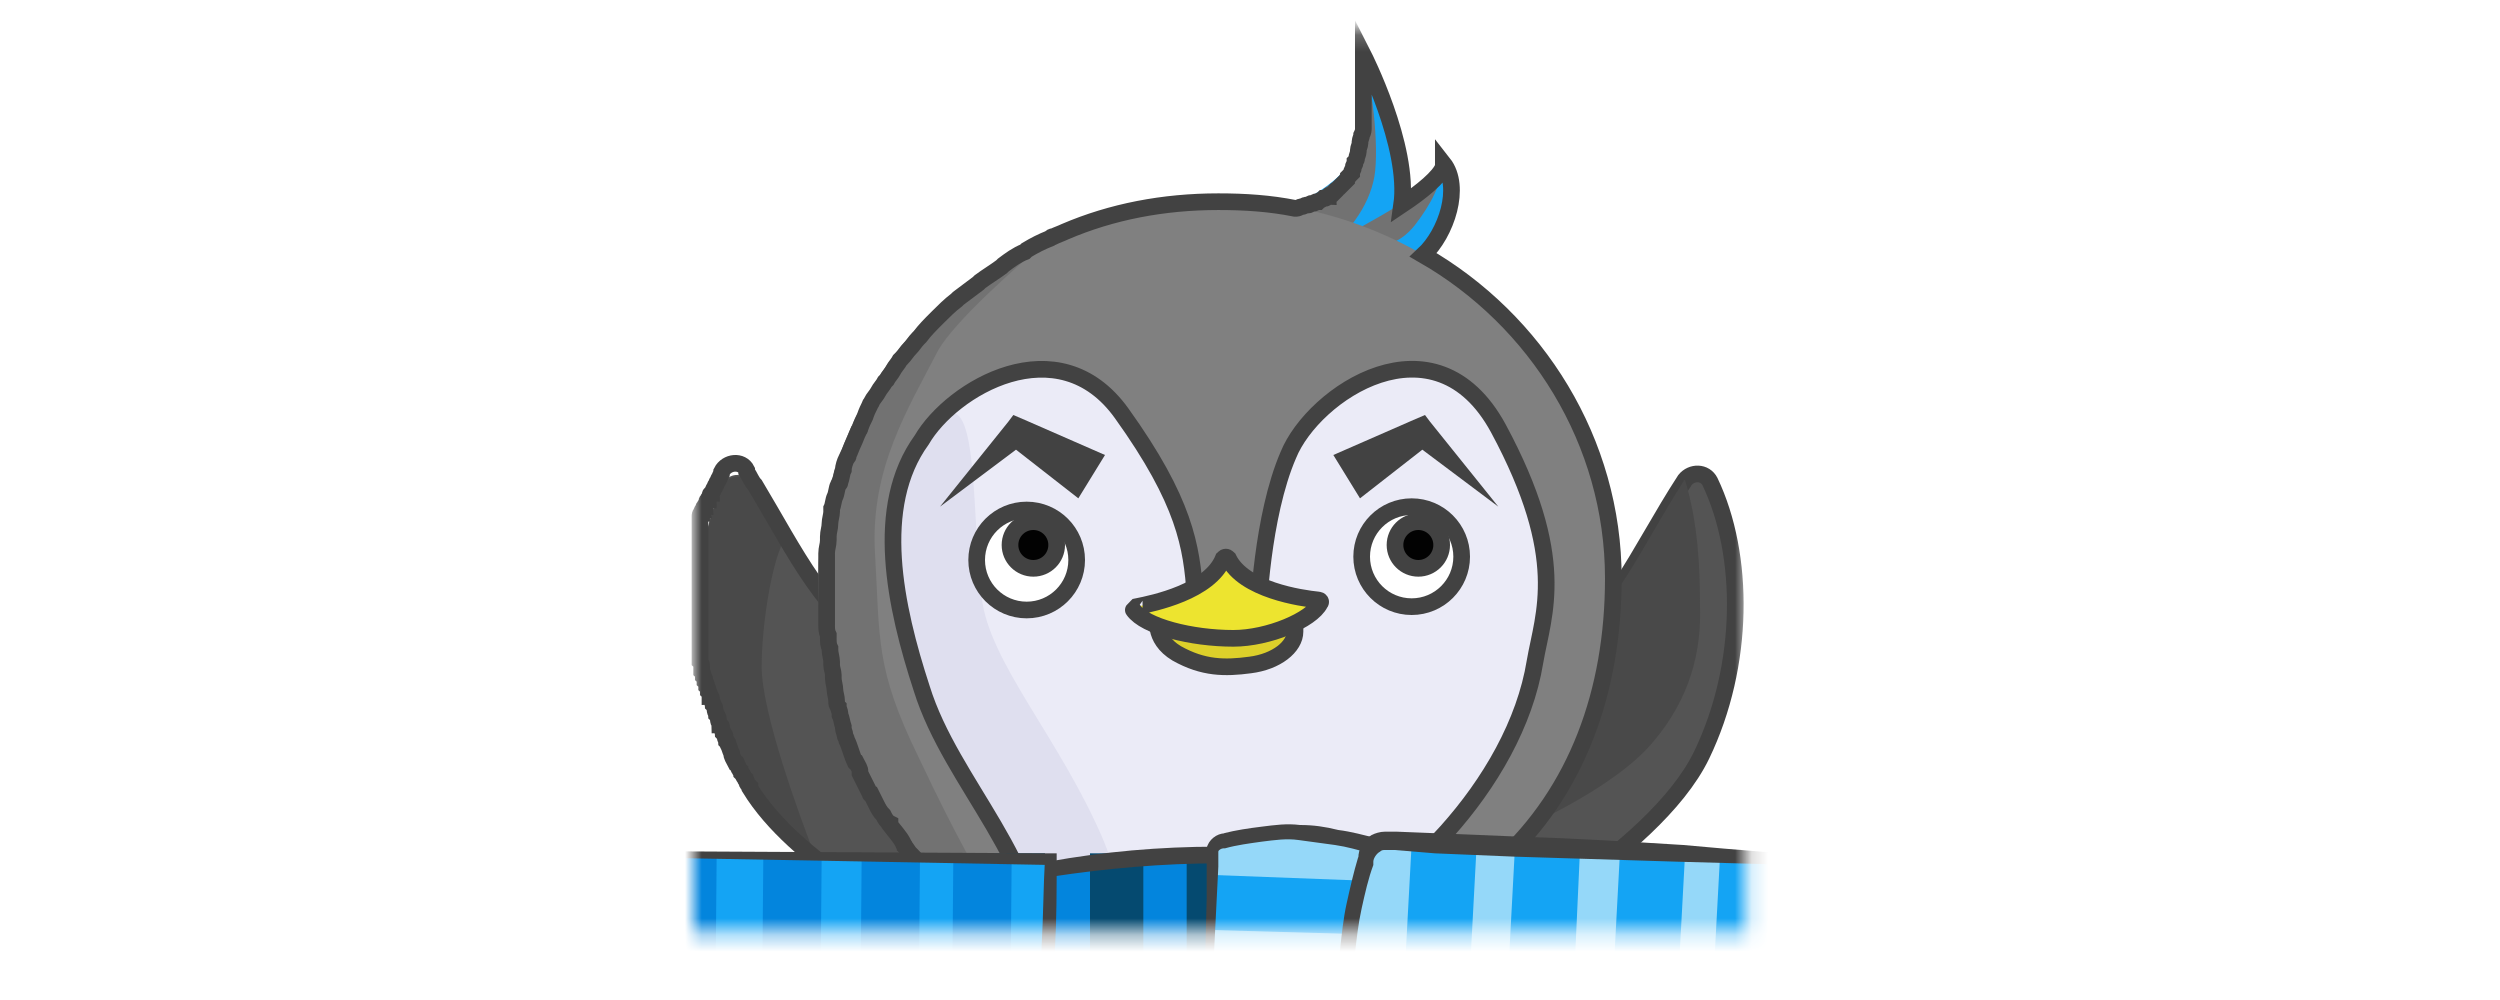<?xml version="1.0" encoding="utf-8"?>
<!-- Generator: Adobe Illustrator 21.1.0, SVG Export Plug-In . SVG Version: 6.00 Build 0)  -->
<svg version="1.1" id="Слой_1" xmlns="http://www.w3.org/2000/svg" xmlns:xlink="http://www.w3.org/1999/xlink" x="0px" y="0px"
	 viewBox="0 0 150 60" style="enable-background:new 0 0 150 60;" xml:space="preserve">
<style type="text/css">
	.st0{filter:url(#Adobe_OpacityMaskFilter);}
	.st1{fill:#FFFFFF;}
	.st2{mask:url(#SVGID_1_);}
	.st3{filter:url(#Adobe_OpacityMaskFilter_1_);}
	.st4{fill:#666666;}
	.st5{fill:#545454;}
	.st6{fill:#494949;}
	.st7{fill:#14A4F4;}
	.st8{fill:none;stroke:#424242;stroke-miterlimit:10;}
	.st9{fill:#EDE42F;}
	.st10{fill:#DDD02A;}
	.st11{fill:#727272;}
	.st12{fill:#5E5E5E;}
	.st13{fill:#808080;}
	.st14{fill:#EBEBF7;}
	.st15{fill:#DFDFEF;}
	.st16{fill:#020202;}
	.st17{fill:#0385DD;}
	.st18{fill:#054A70;}
	.st19{fill:#424242;}
	.st20{fill:#95D8F9;}
</style>
<defs>
	<filter id="Adobe_OpacityMaskFilter" filterUnits="userSpaceOnUse" x="21.2" y="0.6" width="103.4" height="129.9">
		<feColorMatrix  type="matrix" values="1 0 0 0 0  0 1 0 0 0  0 0 1 0 0  0 0 0 1 0"/>
	</filter>
</defs>
<mask maskUnits="userSpaceOnUse" x="21.2" y="0.6" width="103.4" height="129.9" id="SVGID_1_">
	<g class="st0">
		<rect x="5.5" y="0.5" class="st1" width="136" height="55"/>
	</g>
</mask>
<g class="st2">
	<defs>
		<filter id="Adobe_OpacityMaskFilter_1_" filterUnits="userSpaceOnUse" x="41.6" y="0.6" width="63.4" height="129.9">
			<feColorMatrix  type="matrix" values="1 0 0 0 0  0 1 0 0 0  0 0 1 0 0  0 0 0 1 0"/>
		</filter>
	</defs>
	<mask maskUnits="userSpaceOnUse" x="41.6" y="0.6" width="63.4" height="129.9" id="SVGID_1_">
		<g class="st3">
			<rect x="11.1" y="1.8" class="st1" width="128.7" height="54.1"/>
		</g>
	</mask>
	<g>
		<path class="st4" d="M70.1,116.5c0,0,3.8,3.1,4.4,4.4c0.7-1.3,4.4-4,4.4-4L70.1,116.5z"/>
		<path class="st5" d="M58.1,55.8c-0.1,0.6-0.7,0.9-1.3,0.6c-3.8-1.8-10.9-6.1-12.9-11.1c-2.2-5.6-2.6-12-0.5-16.3
			c0.3-0.6,1.2-0.7,1.5-0.1c2.7,4.3,4.6,8.9,8.4,10.8c3,1.5,5.2,2.2,6.3,2.5c0.4,0.1,0.7,0.5,0.6,1L58.1,55.8z"/>
		<path class="st5" d="M88.1,57c0,0,11.1-5.7,14-11.7c2.6-5.4,2.6-12,0.5-16.4c-0.3-0.6-1.1-0.6-1.5-0.1c-2.8,4.3-4.6,8.9-8.4,10.8
			c-4.4,2.2-7.1,2.7-7.1,2.7L88.1,57z"/>
		<path class="st6" d="M45.7,40c0,2.7,2.2,8.8,3.3,11.6c-2.2-1.8-4.2-4-5.1-6.2c-2.2-5.6-2.6-12-0.5-16.3c0.3-0.6,1.2-0.7,1.5-0.1
			c0.7,1.2,1.4,2.4,2.1,3.5C46.3,33.8,45.7,37.5,45.7,40z"/>
		<path class="st7" d="M74.1,13.7c0,0,6.2-1.8,7.1-4.4c0.9-2.7,0.4-6,0.4-6s5.5,10.6-0.2,11.8c-5.8,1.1-7.3-0.7-7.3-0.7"/>
		<path class="st8" d="M88.1,57c0,0,11.1-5.7,14-11.7c2.6-5.4,2.6-12,0.5-16.4c-0.3-0.6-1.1-0.6-1.5-0.1c-2.8,4.3-4.6,8.9-8.4,10.8
			c-4.4,2.2-7.1,2.7-7.1,2.7L88.1,57z"/>
		<path class="st8" d="M60.3,43.2l-2.2,12.6c-0.1,0.6-0.7,0.9-1.3,0.6c-2.5-1.3-9.1-4.7-11.8-9.1c0,0,0,0,0,0c0,0,0,0,0-0.1
			c-0.1-0.1-0.2-0.2-0.2-0.3c0-0.1-0.1-0.1-0.1-0.2c-0.1-0.1-0.1-0.2-0.2-0.3c0-0.1-0.1-0.1-0.1-0.2c-0.1-0.1-0.1-0.2-0.2-0.4
			c0,0,0-0.1-0.1-0.1c-0.1-0.2-0.2-0.3-0.2-0.5c-0.1-0.2-0.1-0.3-0.2-0.5c0-0.1,0-0.1-0.1-0.2c0-0.1-0.1-0.2-0.1-0.3
			c0-0.1,0-0.1-0.1-0.2c0-0.1-0.1-0.2-0.1-0.3c0-0.1,0-0.2-0.1-0.2c0-0.1-0.1-0.2-0.1-0.3c0-0.1,0-0.2-0.1-0.3
			c0-0.1-0.1-0.2-0.1-0.3c0-0.1,0-0.2-0.1-0.3c0-0.1-0.1-0.2-0.1-0.3c0-0.1,0-0.2-0.1-0.2c0-0.1,0-0.2-0.1-0.3c0-0.1,0-0.2-0.1-0.3
			c0-0.1,0-0.2-0.1-0.3c0-0.1,0-0.2-0.1-0.3c0-0.1,0-0.2-0.1-0.3c0-0.1,0-0.2,0-0.3c0-0.1,0-0.2-0.1-0.3c0-0.1,0-0.2,0-0.3
			c0-0.1,0-0.2,0-0.3c0-0.1,0-0.2,0-0.3c0-0.1,0-0.2,0-0.3c0-0.1,0-0.2,0-0.3c0-0.1,0-0.2,0-0.3c0-0.1,0-0.2,0-0.3
			c0-0.1,0-0.2,0-0.3c0-0.1,0-0.2,0-0.3c0-0.1,0-0.2,0-0.3c0-0.1,0-0.2,0-0.3c0-0.1,0-0.2,0-0.3c0-0.1,0-0.2,0-0.3
			c0-0.1,0-0.2,0-0.3c0-0.1,0-0.2,0-0.3c0-0.1,0-0.2,0-0.3c0-0.1,0-0.2,0-0.3c0-0.1,0-0.2,0-0.3c0-0.1,0-0.2,0-0.3
			c0-0.1,0-0.2,0-0.3c0-0.1,0-0.2,0-0.3c0-0.1,0-0.2,0-0.3c0-0.1,0-0.2,0-0.2c0-0.1,0-0.2,0-0.3c0-0.1,0-0.2,0-0.2
			c0-0.1,0-0.2,0-0.3c0-0.1,0-0.2,0-0.2c0-0.1,0-0.2,0-0.3c0-0.1,0-0.2,0-0.2c0-0.1,0-0.2,0-0.2c0-0.1,0-0.2,0-0.2
			c0-0.1,0-0.2,0.1-0.2c0-0.1,0-0.2,0.1-0.2c0-0.1,0-0.2,0.1-0.2c0-0.1,0-0.1,0.1-0.2c0-0.1,0-0.2,0.1-0.2c0-0.1,0-0.1,0.1-0.2
			c0-0.1,0-0.2,0.1-0.2c0-0.1,0.1-0.1,0.1-0.2c0-0.1,0.1-0.1,0.1-0.2c0-0.1,0.1-0.1,0.1-0.2c0-0.1,0.1-0.1,0.1-0.2
			c0-0.1,0.1-0.1,0.1-0.2c0-0.1,0.1-0.1,0.1-0.2c0,0,0,0,0,0c0,0,0,0,0-0.1c0.3-0.6,1.2-0.7,1.5-0.1c0,0,0,0,0,0.1c0,0,0,0,0,0
			c0,0,0,0,0,0c0.2,0.3,0.3,0.6,0.5,0.8c0,0,0,0,0,0l0,0c2.4,4,4.3,8.1,7.8,9.8c3,1.5,5.2,2.2,6.3,2.5
			C60.1,42.3,60.4,42.7,60.3,43.2z"/>
		<path class="st9" d="M84.6,114.5c0,0,0,7.5,0.4,8s2.7,1.5,2.7,2.9c0,1.8,0.2,2.9-3.1,2.9s-5.1-0.2-5.3-2.2
			c-0.2-2.2,0.5-2.2,0.9-3.5c0.4-1.3,0.4-7.5,0.4-7.5L84.6,114.5z"/>
		<path class="st9" d="M64.5,114.5c0,0,0,7.5-0.4,8s-2.7,1.5-2.7,2.9c0,1.8-0.2,2.9,3.1,2.9s5.1-0.2,5.3-2.2
			c0.2-2.2-0.5-2.2-0.9-3.5c-0.4-1.3-0.4-7.5-0.4-7.5L64.5,114.5z"/>
		<path class="st10" d="M80.1,122.5c-0.4,1.3-1.1,1.3-0.9,3.5c0,0.3,0.1,0.5,0.2,0.8l4.1,0.1l0.7-3c0,0-2-1.1-2.4-2.9
			c-0.4-1.8,0-5.3,0-5.3l-1-0.8l-0.2,0C80.6,114.9,80.6,121.2,80.1,122.5z"/>
		<path class="st8" d="M84.6,114.5c0,0,0,7.5,0.4,8s2.7,1.5,2.7,2.9c0,1.8,0.2,2.9-3.1,2.9s-5.1-0.2-5.3-2.2
			c-0.2-2.2,0.5-2.2,0.9-3.5c0.4-1.3,0.4-7.5,0.4-7.5L84.6,114.5z"/>
		<path class="st8" d="M70.1,116.5c0,0,3.8,3.1,4.4,4.4c0.7-1.3,4.4-4,4.4-4L70.1,116.5z"/>
		<path class="st6" d="M99.2,44.5c-2.4,2.9-8.1,5.3-8.1,5.3L86,44.5l-0.4-2.1c0.4-0.1,3-0.7,7-2.7c3.8-1.9,5.7-6.6,8.4-10.8
			c0-0.1,0.1-0.1,0.1-0.1c0.8,2.6,0.9,5.4,0.9,7.5C102.1,39.1,101.4,41.9,99.2,44.5z"/>
		<path class="st10" d="M65.6,122.1c-0.2-3.1,0.7-6.9,0.7-6.9l-0.4-0.6l-1.3-0.1c0,0,0,7.5-0.4,8s-2.7,1.5-2.7,2.9
			c0,0.4,0,0.8,0,1.2l0.3,0.2l4.5,0.9C66.3,127.7,65.8,125.2,65.6,122.1z"/>
		<path class="st8" d="M64.5,114.5c0,0,0,7.5-0.4,8s-2.7,1.5-2.7,2.9c0,1.8-0.2,2.9,3.1,2.9s5.1-0.2,5.3-2.2
			c0.2-2.2-0.5-2.2-0.9-3.5c-0.4-1.3-0.4-7.5-0.4-7.5L64.5,114.5z"/>
		<path class="st4" d="M52.6,45.2c0,0,4.2,5.7,4,9.3c-0.2,4-1.1,4.2-3.3,6.9c-4.5,5.5-11.6,9.5-10.4,28.2
			c1.1,18.2,17.1,27.7,33.5,27.7c14.5,0,24.2-10.6,27.1-20.2s-0.3-22.6-6.7-31.5c-3.3-4.7-6.9-6.4-7.3-10.2c-0.4-3.1,2-9.1,2-9.1
			l-30.2-1.1H52.6z"/>
		<path class="st11" d="M81.2,9.3c-0.7,2.1-4.6,3.6-6.3,4.2l1.7,3.6c0,0,4.9-2.4,5.8-6.2c0.4-1.5,0-5.6-0.6-7.3
			C81.8,4.3,82,7,81.2,9.3z"/>
		<path class="st12" d="M76.4,117.4c1.8,0,3.4-0.2,5-0.4c-3.1-0.3-6.4-0.7-9-1.3c-7.1-1.8-10.4-3.8-15.8-7.5
			c-5.3-3.8-7.5-7.2-9.1-12.9c-1.6-5.5-1.8-9.1-1.6-13.8s0.9-6.2,2.9-10c2.2-4.1,3.3-5.1,5.3-7.5c2-2.5,3.1-3.8,5.1-7.8
			c2.1-4.3,7.1-7.5,7.1-7.5l-11.5,0.4c0.9,1.8,1.8,3.9,1.7,5.6c-0.2,4-1.1,4.2-3.3,6.9c-4.5,5.5-11.6,9.5-10.4,28.2
			C44,107.8,59.9,117.4,76.4,117.4z"/>
		<path class="st7" d="M80.1,14.4c0,0,6.7-3.1,6.4-4.7c1.3,1.8-0.4,5.8-2.4,6.2s-2.4,0.4-2.4,0.4L80.1,14.4z"/>
		<path class="st11" d="M86.6,9.7c0.2,1.3-5.1,4-6.4,4.7c1.4,0.1,3.1,1.1,4.7-0.9C85.9,12.2,86.5,11,86.6,9.7
			C86.6,9.8,86.6,9.8,86.6,9.7z"/>
		<path class="st13" d="M96.8,34.7c0,12.6-7.8,22.7-23.8,22.7c-17,0-23.8-10.2-23.8-22.7S59.8,12,73,12S96.8,22.1,96.8,34.7z"/>
		<path class="st14" d="M62.6,58.6c0-6.9-5.5-11.5-7.3-17.3c-1.6-4.9-2.9-10.9,0-14.9c1.8-3.1,8.2-6.9,12-1.6
			c3.8,5.3,4.2,8,4.4,10.9c0.2,2.9,3.8,1.1,3.8,1.1s0.2-5.8,1.8-9.5c1.5-3.7,8.8-8.6,12.6-1.6c4.2,7.8,2.7,11.1,2.2,14
			c-0.6,3.7-2.7,7.3-5.3,10.2c-2.7,2.9-2.9,3.3-2.7,8.7c0.2,4.7,7.1,17.6,8.4,27.1c1.8,12.6-1.5,26-18.2,26
			c-12.9,0-19.3-12.9-18.9-25.7C55.9,75.7,62.6,65.4,62.6,58.6z"/>
		<path class="st15" d="M74.4,111.6c5,0,8.8-1.2,11.6-3.2c-5.2-0.2-10-2.5-13.4-4.8c-7.8-5.3-8.9-8.9-9.8-15.5
			C61.9,81.4,65,75.2,66.4,69c1.3-6.2,2-13.3-0.2-18.6c-2.6-6.1-6.9-10.7-7.3-14.6c-0.7-5.5,0-14.9-3.5-9.3c-2.9,4-1.6,10,0,14.9
			c1.9,5.8,7.3,10.4,7.3,17.3c0,6.8-6.7,17.1-7.1,27.3C55.1,98.7,61.5,111.6,74.4,111.6z"/>
		<path class="st8" d="M62.6,58.6c0-6.9-5.5-11.5-7.3-17.3c-1.6-4.9-2.9-10.9,0-14.9c1.8-3.1,8.2-6.9,12-1.6c3.8,5.3,4.2,8,4.4,10.9
			c0.2,2.9,3.8,1.1,3.8,1.1s0.2-5.8,1.8-9.5c1.5-3.7,8.8-8.6,12.6-1.6c4.2,7.8,2.7,11.1,2.2,14c-0.6,3.7-2.7,7.3-5.3,10.2
			c-2.7,2.9-2.9,3.3-2.7,8.7c0.2,4.7,7.1,17.6,8.4,27.1c1.8,12.6-1.5,26-18.2,26c-12.9,0-19.3-12.9-18.9-25.7
			C55.9,75.7,62.6,65.4,62.6,58.6z"/>
		<circle class="st1" cx="61.6" cy="33.6" r="3"/>
		<circle class="st1" cx="84.7" cy="33.4" r="3"/>
		<circle class="st16" cx="62" cy="32.7" r="1.4"/>
		<circle class="st16" cx="85.1" cy="32.7" r="1.4"/>
		<path class="st10" d="M69.5,37c0,0-0.4,1.3,1.1,2.2c1.6,0.9,2.9,0.9,4.4,0.7c1.6-0.2,2.7-1.1,2.7-2c0-0.9,0-1.6,0-1.6L69.5,37z"/>
		<path class="st8" d="M69.5,37c0,0-0.4,1.3,1.1,2.2c1.6,0.9,2.9,0.9,4.4,0.7c1.6-0.2,2.7-1.1,2.7-2c0-0.9,0-1.6,0-1.6L69.5,37z"/>
		<path class="st9" d="M68.2,36.4c1-0.2,4.4-0.9,5.2-2.9c0.1-0.1,0.2-0.1,0.3,0c0.9,1.9,4.4,2.4,5.4,2.5c0.1,0,0.2,0.1,0.1,0.2
			c-0.5,1-3.1,2.1-5.2,2.1c-2.5,0-5.3-0.7-6-1.7C68,36.6,68.1,36.5,68.2,36.4z"/>
		<path class="st11" d="M63.7,13.7c-8.5,3.4-14.6,11.5-14.6,21c0,8.7,3.2,16.2,10.8,20c-1.5-2.9-2.3-4-4.8-9.3
			c-2.6-5.3-2.3-7.1-2.6-12.2s2-8.7,3.8-12.2C57.3,19.3,60.6,16.3,63.7,13.7z"/>
		<path class="st8" d="M96.8,65.7c-3.3-4.7-6.9-6.4-7.3-10.2c-0.1-0.9,0-2.1,0.3-3.4c0-0.2,0.1-0.3,0.2-0.4c4.6-4.2,6.8-10.2,6.8-17
			c0-8.2-4.6-15.5-11.4-19.4c1.4-1.3,2.3-4.1,1.2-5.5c0,0,0,0.1,0,0.1c0,0,0,0.1,0,0.1c0,0,0,0,0,0c-0.2,0.6-1.3,1.5-2.5,2.3
			c0.5-3.5-2.3-9-2.3-9s0,0.1,0,0.2c0,0,0,0.1,0,0.2c0,0,0,0,0,0c0,0.1,0,0.1,0,0.2c0,0,0,0,0,0c0,0.1,0,0.1,0,0.2c0,0,0,0,0,0
			c0,0.1,0,0.2,0,0.2c0,0,0,0,0,0.1c0,0.1,0,0.2,0,0.3c0,0,0,0,0,0.1c0,0.1,0,0.2,0,0.3c0,0,0,0,0,0c0,0.1,0,0.2,0,0.3
			c0,0,0,0.1,0,0.1c0,0.1,0,0.2,0,0.3c0,0,0,0.1,0,0.1c0,0.1,0,0.2,0,0.4c0,0,0,0,0,0c0,0.1,0,0.2,0,0.3c0,0,0,0,0,0.1
			c0,0.1,0,0.2,0,0.4c0,0,0,0.1,0,0.1c0,0.1,0,0.3,0,0.4c0,0,0,0,0,0.1c0,0.1,0,0.2-0.1,0.4c0,0,0,0,0,0c0,0.1-0.1,0.3-0.1,0.4
			c0,0,0,0.1,0,0.1c0,0.1-0.1,0.3-0.1,0.4c0,0,0,0,0,0.1c0,0.1-0.1,0.3-0.1,0.4c0,0.1-0.1,0.2-0.1,0.2c0,0,0,0,0,0.1
			c0,0.1-0.1,0.1-0.1,0.2c0,0,0,0,0,0.1c0,0.1-0.1,0.1-0.1,0.2c0,0,0,0,0,0.1c-0.1,0.1-0.1,0.1-0.2,0.2c0,0,0,0,0,0
			c0,0.1-0.1,0.1-0.1,0.2c0,0,0,0-0.1,0.1c0,0-0.1,0.1-0.1,0.1c0,0,0,0-0.1,0.1c-0.1,0.1-0.1,0.1-0.2,0.2c0,0,0,0,0,0
			c-0.1,0.1-0.2,0.1-0.2,0.2c0,0,0,0-0.1,0.1c-0.1,0-0.1,0.1-0.2,0.1c0,0-0.1,0-0.1,0.1c-0.1,0-0.1,0.1-0.2,0.1c0,0,0,0-0.1,0
			c-0.1,0.1-0.2,0.1-0.3,0.2c0,0,0,0-0.1,0c-0.1,0-0.1,0.1-0.2,0.1c0,0-0.1,0-0.1,0c-0.1,0-0.1,0.1-0.2,0.1c0,0-0.1,0-0.1,0
			c-0.1,0-0.2,0.1-0.3,0.1c0,0,0,0,0,0c-0.1,0-0.2,0.1-0.3,0.1c0,0-0.1,0-0.1,0c0,0,0,0,0,0c-1.5-0.3-3-0.4-4.6-0.4
			c-3.3,0-6.4,0.6-9.2,1.8l0,0c0,0,0,0,0,0c-0.2,0.1-0.5,0.2-0.7,0.3c-0.1,0-0.1,0-0.2,0.1c-0.5,0.2-0.9,0.4-1.4,0.7
			c0,0-0.1,0.1-0.1,0.1c-0.5,0.2-0.9,0.5-1.3,0.8c0,0-0.1,0.1-0.1,0.1c-0.4,0.3-0.9,0.6-1.3,0.9c0,0-0.1,0.1-0.1,0.1
			c-0.4,0.3-0.8,0.6-1.2,0.9c0,0-0.1,0.1-0.1,0.1c-0.4,0.3-0.8,0.7-1.1,1c0,0-0.1,0.1-0.1,0.1c-0.4,0.4-0.7,0.7-1,1.1
			c0,0-0.1,0.1-0.1,0.1c-0.2,0.2-0.3,0.4-0.5,0.6c0,0,0,0,0,0c-0.2,0.2-0.3,0.4-0.5,0.6c0,0-0.1,0.1-0.1,0.1
			c-0.1,0.2-0.3,0.4-0.4,0.6c0,0,0,0,0,0c-0.1,0.2-0.3,0.4-0.4,0.6c0,0-0.1,0.1-0.1,0.1c-0.1,0.2-0.3,0.4-0.4,0.6c0,0,0,0,0,0
			c-0.1,0.2-0.3,0.4-0.4,0.6c0,0.1-0.1,0.1-0.1,0.2c-0.1,0.2-0.2,0.4-0.3,0.7c0,0,0,0,0,0c-0.1,0.2-0.2,0.4-0.3,0.7
			c0,0.1-0.1,0.1-0.1,0.2c-0.1,0.2-0.2,0.5-0.3,0.7c0,0,0,0,0,0c-0.1,0.2-0.2,0.5-0.3,0.7c0,0.1,0,0.1-0.1,0.2
			c-0.1,0.2-0.2,0.5-0.2,0.7c0,0,0,0,0,0c-0.1,0.2-0.1,0.5-0.2,0.7c0,0.1,0,0.1-0.1,0.2c-0.1,0.2-0.1,0.5-0.2,0.7c0,0,0,0,0,0
			c-0.1,0.2-0.1,0.5-0.2,0.7c0,0.1,0,0.1,0,0.2c0,0.2-0.1,0.5-0.1,0.7c0,0,0,0,0,0c0,0.3-0.1,0.5-0.1,0.8c0,0.1,0,0.1,0,0.2
			c0,0.3-0.1,0.5-0.1,0.8c0,0,0,0,0,0c0,0.3,0,0.5,0,0.8c0,0.1,0,0.1,0,0.2c0,0.3,0,0.5,0,0.8c0,0.2,0,0.5,0,0.7c0,0.1,0,0.1,0,0.2
			c0,0.2,0,0.4,0,0.6c0,0.1,0,0.1,0,0.2c0,0.2,0,0.5,0,0.7c0,0,0,0.1,0,0.1c0,0.2,0,0.4,0.1,0.6c0,0.1,0,0.1,0,0.2
			c0,0.2,0,0.4,0.1,0.6c0,0,0,0.1,0,0.1c0,0.2,0.1,0.5,0.1,0.7c0,0.1,0,0.1,0,0.2c0,0.2,0.1,0.4,0.1,0.6c0,0.1,0,0.1,0,0.2
			c0,0.2,0.1,0.5,0.1,0.7c0,0,0,0,0,0c0,0.2,0.1,0.4,0.1,0.7c0,0.1,0,0.2,0.1,0.3c0,0.1,0.1,0.3,0.1,0.4c0,0,0,0.1,0,0.1
			c0.1,0.2,0.1,0.4,0.2,0.7c0,0,0,0.1,0,0.1c0,0.1,0.1,0.3,0.1,0.4c0,0.1,0.1,0.2,0.1,0.3c0.2,0.4,0.3,0.9,0.5,1.3
			c0,0,0,0.1,0.1,0.1c0.1,0.2,0.2,0.3,0.2,0.5c0,0,0,0.1,0,0.1c0.2,0.4,0.4,0.8,0.6,1.2c0,0,0,0.1,0.1,0.1c0.1,0.2,0.2,0.4,0.3,0.6
			c0,0,0,0,0,0c0.1,0.2,0.2,0.4,0.4,0.6c0,0,0,0,0,0c0.1,0.2,0.2,0.4,0.4,0.5c0,0,0,0,0,0.1c0.3,0.4,0.6,0.7,0.8,1.1
			c0,0.1,0.1,0.1,0.1,0.2c0.1,0.1,0.2,0.3,0.3,0.4c0,0,0,0,0.1,0.1c0.3,0.3,0.6,0.7,1,1c0,0,0,0,0.1,0c1.2,0.8,1,2.7,0.9,2.8
			c-0.2,4-1.1,4.2-3.3,6.9c-4.5,5.5-11.6,9.5-10.4,28.2c1.1,18.2,17.1,27.7,33.5,27.7c0.2,0,0.4,0,0.7,0c0.1,0,0.2,0,0.3,0
			c0.1,0,0.2,0,0.3,0c0.2,0,0.3,0,0.5,0c0.1,0,0.1,0,0.2,0c0.2,0,0.4,0,0.5,0c0,0,0.1,0,0.1,0c0.2,0,0.4,0,0.6-0.1c0,0,0,0,0,0
			c0.6-0.1,1.2-0.2,1.8-0.3c0,0,0,0,0,0h0c11.7-2.1,19.5-11.4,22-19.7C106.3,87.6,103.2,74.6,96.8,65.7z"/>
		<g>
			<g>
				<path class="st17" d="M91.7,56.6c0,2.9-8.3,5.3-18.5,5.3s-18.5-2.4-18.5-5.3c0-2.9,8.3-5.3,18.5-5.3S91.7,53.6,91.7,56.6z"/>
			</g>
			<rect x="59.5" y="51.2" class="st18" width="3.2" height="10.6"/>
			<rect x="65.4" y="51.2" class="st18" width="3.2" height="10.6"/>
			<rect x="71.2" y="51.2" class="st18" width="3.2" height="10.6"/>
			<rect x="76.9" y="51.2" class="st18" width="3.2" height="10.6"/>
			<rect x="82.9" y="51.2" class="st18" width="3.2" height="10.6"/>
			<g>
				<g>
					<path class="st19" d="M91.7,56.6c0,0.9-0.7,1.6-1.4,2c-0.7,0.5-1.5,0.8-2.3,1.2c-1.6,0.6-3.2,1-4.9,1.4
						c-3.3,0.7-6.7,0.9-10.1,1c-3.4,0-6.8-0.2-10.1-0.8c-1.7-0.3-3.3-0.7-4.9-1.3c-0.8-0.3-1.6-0.7-2.3-1.2c-0.4-0.2-0.7-0.5-1-0.9
						c-0.3-0.4-0.5-0.9-0.5-1.4c0-0.5,0.2-1,0.5-1.4c0.3-0.4,0.6-0.7,1-0.9c0.7-0.5,1.5-0.9,2.3-1.2c1.6-0.6,3.3-1.1,4.9-1.4
						c3.3-0.6,6.7-0.9,10.1-0.9c3.4,0.1,6.8,0.4,10.1,1.1c1.7,0.4,3.3,0.8,4.9,1.5c0.8,0.3,1.6,0.7,2.2,1.2
						C91,55,91.7,55.7,91.7,56.6z M91.6,56.6c0-0.8-0.7-1.5-1.4-1.9c-0.7-0.5-1.5-0.8-2.2-1.1c-1.6-0.6-3.2-0.9-4.9-1.2
						c-3.3-0.5-6.7-0.7-10-0.6c-3.3,0-6.7,0.3-10,0.8c-1.6,0.3-3.3,0.7-4.8,1.2c-0.8,0.3-1.5,0.6-2.2,1.1c-0.6,0.4-1.2,1-1.2,1.7
						c0,0.6,0.6,1.2,1.2,1.7c0.6,0.5,1.4,0.8,2.2,1.1c1.5,0.6,3.2,1,4.8,1.3c3.3,0.6,6.6,0.9,10,0.9c3.4,0,6.7-0.1,10-0.7
						c1.7-0.3,3.3-0.7,4.9-1.3c0.8-0.3,1.5-0.7,2.2-1.1C90.9,58.1,91.6,57.4,91.6,56.6z"/>
				</g>
			</g>
			<path class="st7" d="M91.8,85.1l-10.6,1.1l-3.5-34.9c0,0,3.6-0.4,5.1-0.4c1.5,0,4.6,0.1,4.6,0.1c0.6-0.1,1.1,0.4,1.1,0.9
				L91.8,85.1z"/>
			<polygon class="st17" points="78.2,56.7 88.9,55.6 88.5,52.4 77.9,53.5 			"/>
			<polygon class="st17" points="78.8,61.8 89.4,60.7 89.1,57.5 78.4,58.6 			"/>
			<polygon class="st17" points="79.3,67.2 89.9,66.1 89.6,62.9 79,64 			"/>
			<polygon class="st17" points="79.9,73 90.5,71.9 90.2,68.7 79.6,69.8 			"/>
			<polygon class="st17" points="80.4,78.6 91,77.5 90.7,74.3 80.1,75.4 			"/>
			<g>
				<path class="st19" d="M91.8,85.1l-10.6,1.2l-0.1,0l0-0.1l-3.8-34.9l0-0.4l0.4,0l4.9-0.5c0.8,0,1.6,0,2.4,0l2.4,0l-0.1,0
					c0.5-0.1,1.1,0.2,1.4,0.7c0.2,0.2,0.2,0.5,0.3,0.7l0.1,0.6l0.2,2.2l0.4,4.4c0.3,2.9,0.5,5.9,0.8,8.8
					C91,73.6,91.4,79.4,91.8,85.1z M91.8,85c-0.7-5.9-1.5-11.8-2.1-17.5c-0.3-2.9-0.7-5.8-1-8.6l-0.4-4.3L88,52.4L88,51.9
					c0-0.1,0-0.2-0.1-0.3c-0.1-0.2-0.3-0.3-0.5-0.2l0,0l0,0l-2.4-0.1c-0.8,0-1.6-0.1-2.4,0l-4.8,0.4l0.4-0.4l3.3,34.9L81.2,86
					L91.8,85z"/>
			</g>
			<polygon class="st17" points="81,84.6 91.6,83.5 91.3,80.3 80.7,81.4 			"/>
			<path class="st20" d="M82.5,82l-10.6-0.3l0.9-30.6c0-0.4,0.3-0.7,0.7-0.7c0,0,2.8-0.7,4.6-0.5c2.7,0.2,4.4,0.8,4.4,0.8
				c0.6,0,1,0.5,1,1L82.5,82z"/>
			<circle class="st20" cx="72.3" cy="83.3" r="1.7"/>
			<circle class="st20" cx="77.2" cy="83.5" r="1.7"/>
			<circle class="st20" cx="82.1" cy="83.7" r="1.7"/>
			<polygon class="st7" points="72.7,55.8 83.3,56.1 83.4,52.9 72.8,52.5 			"/>
			<polygon class="st7" points="72.5,60.9 83.2,61.3 83.3,58 72.6,57.6 			"/>
			<polygon class="st7" points="72.4,66 83,66.4 83.1,63.2 72.5,62.8 			"/>
			<polygon class="st7" points="72.2,70.9 82.9,71.3 83,68.1 72.3,67.7 			"/>
			<polygon class="st7" points="72.1,75.8 82.7,76.2 82.8,72.9 72.2,72.5 			"/>
			<polygon class="st7" points="71.9,80.6 82.6,81 82.7,77.8 72,77.4 			"/>
			<ellipse transform="matrix(0.986 -0.165 0.165 0.986 -13.379 14.711)" class="st7" cx="81.7" cy="87.7" rx="1.7" ry="1.7"/>
			<ellipse transform="matrix(0.986 -0.165 0.165 0.986 -13.234 15.584)" class="st7" cx="87" cy="87.3" rx="1.7" ry="1.7"/>
			
				<ellipse transform="matrix(0.986 -0.165 0.165 0.986 -13.069 16.335)" class="st7" cx="91.6" cy="86.7" rx="1.7" ry="1.7"/>
			<g>
				<path class="st19" d="M82.6,82l-10.7-0.2l-0.2,0l0-0.2l0.4-15.8l0.2-7.9l0.1-4l0-2c0-0.4,0-0.6,0-1c0.1-0.5,0.6-0.9,1.1-0.9
					l-0.1,0c0.8-0.2,1.5-0.3,2.3-0.4c0.8-0.1,1.5-0.2,2.3-0.1c0.8,0,1.5,0.1,2.3,0.3c0.8,0.1,1.5,0.3,2.3,0.5l-0.1,0
					c0.5,0,1,0.3,1.2,0.7c0.1,0.2,0.2,0.5,0.2,0.7c0,0.3,0,0.4,0,0.5l-0.1,2l-0.1,4c-0.1,2.7-0.2,5.4-0.3,8
					C83.2,71.6,82.9,76.9,82.6,82z M82.5,82c0-5.4,0-10.8,0.1-16.1c0-2.6,0.1-5.3,0.1-7.9l0.1-3.9l0.1-2l0-0.4c0-0.1,0-0.2-0.1-0.2
					c-0.1-0.1-0.2-0.2-0.4-0.3l-0.1,0l-0.1,0c-0.7-0.2-1.4-0.4-2.1-0.5c-0.7-0.1-1.5-0.2-2.2-0.3c-0.7-0.1-1.4,0-2.2,0.1
					c-0.7,0.1-1.5,0.2-2.2,0.4l-0.1,0l0,0c-0.1,0-0.3,0.1-0.3,0.2l0,0.9l-0.1,2l-0.2,4l-0.3,7.9L72,81.7l-0.1-0.2L82.5,82z"/>
			</g>
			<g>
				<path class="st19" d="M74.1,83.3c0,0.5-0.2,0.9-0.5,1.3c-0.3,0.4-0.8,0.6-1.3,0.7c-1,0.1-2.1-0.8-2.1-2c0-0.6,0.2-1.1,0.6-1.6
					c0.4-0.4,1-0.7,1.6-0.7c0.6,0,1.1,0.4,1.4,0.8C74,82.4,74.1,82.9,74.1,83.3z M74,83.3c0-0.4-0.3-0.8-0.6-1
					c-0.3-0.2-0.7-0.2-1-0.2c-0.6,0.1-1.3,0.5-1.3,1.2c-0.1,0.7,0.5,1.4,1.3,1.5c0.4,0,0.8-0.1,1.1-0.3C73.8,84.2,74,83.8,74,83.3z"
					/>
			</g>
			<g>
				<path class="st19" d="M79,83.5c0,0.5-0.2,0.9-0.5,1.3c-0.3,0.4-0.8,0.6-1.3,0.7c-1,0.1-2.1-0.8-2.1-2c0-0.6,0.2-1.1,0.6-1.6
					c0.4-0.4,1-0.7,1.6-0.7c0.6,0,1.1,0.4,1.4,0.8C78.9,82.5,79,83,79,83.5z M78.9,83.5c0-0.4-0.3-0.8-0.6-1c-0.3-0.2-0.7-0.2-1-0.2
					c-0.6,0.1-1.3,0.5-1.3,1.2c-0.1,0.7,0.5,1.4,1.3,1.5c0.4,0,0.8-0.1,1.1-0.3C78.7,84.4,78.9,83.9,78.9,83.5z"/>
			</g>
			<g>
				<path class="st19" d="M83.8,83.7c0,0.5-0.2,0.9-0.5,1.3c-0.3,0.4-0.8,0.6-1.3,0.7c-1,0.1-2.1-0.8-2.1-2c0-0.6,0.2-1.1,0.6-1.6
					c0.4-0.4,1-0.7,1.6-0.7c0.6,0,1.1,0.4,1.4,0.8C83.8,82.7,83.8,83.2,83.8,83.7z M83.7,83.7c0-0.4-0.3-0.8-0.6-1
					c-0.3-0.2-0.7-0.2-1-0.2c-0.6,0.1-1.3,0.5-1.3,1.2c-0.1,0.7,0.5,1.4,1.3,1.5c0.4,0,0.8-0.1,1.1-0.3
					C83.5,84.6,83.7,84.1,83.7,83.7z"/>
			</g>
			<g>
				<path class="st19" d="M83.4,87.4c0.1,0.5,0,0.9-0.3,1.3c-0.2,0.4-0.7,0.8-1.2,0.9c-1,0.3-2.2-0.5-2.4-1.6
					c-0.1-0.5,0-1.1,0.3-1.6c0.3-0.5,0.9-0.8,1.4-0.9c0.6-0.1,1.2,0.2,1.5,0.6C83.2,86.5,83.3,87,83.4,87.4z M83.3,87.4
					c-0.1-0.4-0.4-0.8-0.8-0.9c-0.4-0.1-0.7-0.1-1,0c-0.6,0.2-1.2,0.7-1.1,1.4c0,0.7,0.8,1.3,1.5,1.2c0.4,0,0.8-0.2,1.1-0.5
					C83.3,88.3,83.4,87.9,83.3,87.4z"/>
			</g>
			<g>
				<path class="st19" d="M88.7,87c0.1,0.5,0,0.9-0.3,1.3c-0.2,0.4-0.7,0.8-1.2,0.9c-1,0.3-2.2-0.5-2.4-1.6c-0.1-0.5,0-1.1,0.3-1.6
					c0.3-0.5,0.9-0.8,1.4-0.9c0.6-0.1,1.2,0.2,1.5,0.6C88.5,86,88.6,86.5,88.7,87z M88.6,87c-0.1-0.4-0.4-0.8-0.8-0.9
					c-0.4-0.1-0.7-0.1-1,0c-0.6,0.2-1.2,0.7-1.1,1.4c0,0.7,0.8,1.3,1.5,1.2c0.4,0,0.8-0.2,1.1-0.5C88.6,87.9,88.7,87.4,88.6,87z"/>
			</g>
			<g>
				<path class="st19" d="M93.3,86.4c0.1,0.5,0,0.9-0.3,1.3c-0.2,0.4-0.7,0.8-1.2,0.9c-1,0.3-2.2-0.5-2.4-1.6
					c-0.1-0.5,0-1.1,0.3-1.6c0.3-0.5,0.9-0.8,1.4-0.9c0.6-0.1,1.2,0.2,1.5,0.6C93.1,85.4,93.2,85.9,93.3,86.4z M93.2,86.4
					c-0.1-0.4-0.4-0.8-0.8-0.9c-0.4-0.1-0.7-0.1-1,0c-0.6,0.2-1.2,0.7-1.1,1.4c0,0.7,0.8,1.3,1.5,1.2c0.4,0,0.8-0.2,1.1-0.5
					C93.2,87.3,93.3,86.8,93.2,86.4z"/>
			</g>
		</g>
		<path class="st8" d="M68.2,36.4c1-0.2,4.4-0.9,5.2-2.9c0.1-0.1,0.2-0.1,0.3,0c0.9,1.9,4.4,2.4,5.4,2.5c0.1,0,0.2,0.1,0.1,0.2
			c-0.5,1-3.1,2.1-5.2,2.1c-2.5,0-5.3-0.7-6-1.7C68,36.6,68.1,36.5,68.2,36.4z"/>
		<circle class="st8" cx="84.7" cy="33.4" r="3"/>
		<circle class="st8" cx="61.6" cy="33.6" r="3"/>
		<circle class="st8" cx="85.1" cy="32.7" r="1.4"/>
		<circle class="st8" cx="62" cy="32.7" r="1.4"/>
		<g>
			<polygon class="st19" points="80,27.3 84.8,25.2 85.5,24.9 85.8,25.3 89.9,30.4 84.7,26.5 85.7,26.7 81.6,29.9 			"/>
		</g>
		<g>
			<polygon class="st19" points="64.7,29.9 60.6,26.7 61.6,26.5 56.4,30.4 60.5,25.3 60.8,24.9 61.5,25.2 66.3,27.3 			"/>
		</g>
		<path class="st18" d="M87.4,123.9c0,0-3.7-1.4-3.4-2.3c0.2-0.9,0.4-2.6,0.8-2.3c0.4,0.2,5.9,5.6,8.5,6.5
			C93.7,125.9,87.4,123.9,87.4,123.9z"/>
		<g>
			<path class="st19" d="M87.4,123.9c-0.9-0.4-1.9-0.7-2.7-1.2c-0.2-0.1-0.4-0.3-0.7-0.5c-0.1-0.1-0.2-0.2-0.3-0.4
				c0-0.1,0-0.2,0-0.3c0-0.1,0-0.1,0-0.2c0-0.5,0.1-1,0.2-1.5c0-0.1,0-0.3,0.1-0.4c0.1-0.1,0.1-0.3,0.3-0.6c0.1-0.1,0.1-0.1,0.3-0.2
				c0.2,0,0.3,0,0.4,0c0.2,0.1,0.2,0.1,0.3,0.2l0.3,0.2c0.4,0.3,0.8,0.6,1.2,0.9c0.8,0.6,1.5,1.2,2.3,1.9l2.2,1.9
				c0.4,0.3,0.7,0.6,1.1,0.9l0.6,0.4l0.3,0.2l0.1,0l0,0c0,0,0-0.1,0.2,0.2c0.1,0.1,0.1,0.5,0,0.6c-0.1,0.1-0.1,0.1-0.2,0.1
				c-0.1,0.1-0.4,0-0.4,0l-0.2-0.1l-2.8-1.2C89.3,124.6,88.3,124.3,87.4,123.9z M87.4,123.9l5.7,1.8l0.2,0.1c0,0,0,0,0,0
				c0,0-0.1,0,0,0.1c0,0,0,0,0,0l0,0l-0.1,0l-0.3-0.1c-0.2-0.1-0.4-0.2-0.7-0.4c-0.4-0.3-0.8-0.5-1.3-0.8c-0.8-0.6-1.6-1.2-2.4-1.8
				c-0.8-0.6-1.5-1.3-2.2-2l-1.1-1l-0.3-0.2c0,0-0.1-0.1-0.1-0.1c0,0-0.1,0-0.1,0c-0.1,0.1-0.2,0.4-0.3,0.6c-0.1,0.5-0.2,1-0.3,1.5
				c-0.1,0.3,0,0.4,0.2,0.6c0.2,0.2,0.4,0.3,0.6,0.5C85.6,123.1,86.5,123.5,87.4,123.9z"/>
		</g>
		<path class="st7" d="M78.3,128.1c0,0-0.2-1.7,0.2-3c0.3-0.9,1.4-3.3,1.6-3.3s0.8,2.7,2,2.7c1.2,0,2.4-3.4,2.9-3.1
			c5.8,3.1,14.8,4.2,14.8,4.2l-1.8,1.9l-4.1,1.2l-4.1,0.5"/>
		<path class="st17" d="M79.7,125.1c0.2-1.1,0.6-1.9,0.9-2.4c-0.2-0.5-0.4-1-0.5-1c-0.2,0-1.2,2.4-1.6,3.3c-0.4,1.3-0.2,3-0.2,3
			l2,0.2C79.7,127.2,79.6,125.6,79.7,125.1z"/>
		<g>
			<path class="st19" d="M78.3,128.1c-0.2-1.2-0.2-2.6,0.3-3.8c0.2-0.6,0.4-1.2,0.7-1.8c0.1-0.3,0.2-0.6,0.5-0.9l0.1-0.1l0,0
				c0,0,0.1-0.1,0.1-0.1c0.1,0,0.2,0,0.3,0c0.1,0.1,0.1,0.1,0.1,0.1c0.1,0.1,0.1,0.2,0.1,0.3l0.2,0.4c0.2,0.6,0.5,1.1,0.9,1.5
				c0.2,0.2,0.4,0.2,0.5,0.2c0.1,0,0.4-0.2,0.5-0.4c0.4-0.4,0.7-1,1-1.5c0.2-0.3,0.3-0.5,0.5-0.8c0.1-0.1,0.1-0.1,0.2-0.2
				c0.1-0.1,0.2-0.2,0.6-0.2c0.1,0,0.2,0.1,0.2,0.1l0.1,0l0.1,0.1l0.2,0.1c2.2,1.1,4.6,1.8,7,2.5c2.4,0.6,4.9,1.1,7.3,1.5l0.8,0.1
				l-0.6,0.6l-1.9,1.8l-0.1,0.1l-0.1,0c-1.4,0.3-2.7,0.7-4.1,1l0,0l0,0c-1.4,0.1-2.7,0.2-4.1,0.3c1.3-0.2,2.7-0.4,4-0.7l0,0
				c1.3-0.5,2.7-0.9,4-1.3l-0.1,0.1l1.8-1.9l0.2,0.7c-2.5-0.3-5-0.7-7.5-1.4c-2.4-0.6-4.9-1.4-7.1-2.6l-0.2-0.1l-0.1-0.1l-0.1,0
				c0,0,0.1,0,0.1,0c0.2,0,0.2,0,0.2,0c0,0-0.1,0.1-0.1,0.1c-0.2,0.2-0.3,0.5-0.5,0.7c-0.3,0.5-0.7,1.1-1.1,1.6
				c-0.2,0.2-0.5,0.5-1,0.6c-0.5,0.1-0.9-0.2-1.2-0.4c-0.5-0.5-0.7-1.2-1-1.8l-0.2-0.4c0-0.1-0.1-0.2-0.1-0.2c0,0,0-0.1,0,0
				c0.1,0.1,0.2,0,0.2,0c0,0,0.1,0,0.1,0c0,0,0,0,0,0l0,0c-0.1,0.2-0.3,0.5-0.4,0.8c-0.3,0.6-0.6,1.1-0.8,1.7
				C78.4,125.6,78.3,126.9,78.3,128.1z"/>
		</g>
		<path class="st14" d="M87.1,120.3L87.1,120.3c-0.1-0.1-0.3-0.2-0.4,0l-1.9,1.9c-0.1,0.1-0.1,0.3,0,0.5l0,0c0.1,0.1,0.3,0.2,0.4,0
			l1.9-1.9C87.2,120.6,87.2,120.4,87.1,120.3z"/>
		<path class="st14" d="M86.1,119.7L86.1,119.7c-0.2,0-0.3,0.1-0.3,0.3l-0.2,2.9c0,0.2,0.1,0.3,0.3,0.4l0,0c0.2,0,0.3-0.1,0.3-0.3
			l0.2-2.9C86.3,119.9,86.2,119.7,86.1,119.7z"/>
		<path class="st14" d="M88.4,121.7L88.4,121.7c-0.1-0.1-0.2-0.1-0.3,0l-1.4,1.4c-0.1,0.1-0.1,0.2,0,0.3l0,0c0.1,0.1,0.2,0.1,0.3,0
			l1.4-1.4C88.5,121.9,88.5,121.8,88.4,121.7z"/>
		<path class="st14" d="M87.6,121.2L87.6,121.2c-0.1,0-0.2,0.1-0.2,0.2l-0.2,2.1c0,0.1,0.1,0.3,0.2,0.3h0c0.1,0,0.2-0.1,0.2-0.2
			l0.2-2.1C87.8,121.4,87.8,121.3,87.6,121.2z"/>
		<path class="st18" d="M61.9,123.9c0,0,3.7-1.4,3.4-2.3c-0.2-0.9-0.4-2.6-0.8-2.3s-5.9,5.6-8.5,6.5
			C55.6,125.9,61.9,123.9,61.9,123.9z"/>
		<g>
			<path class="st19" d="M61.9,123.9c0.9-0.4,1.8-0.8,2.6-1.4c0.4-0.3,0.7-0.7,0.5-1c-0.2-0.5-0.3-1-0.5-1.4c0-0.1-0.1-0.2-0.1-0.3
				c0-0.1-0.1-0.2-0.1-0.1c0,0,0.1,0.1,0.2,0.1c0.1,0,0.2,0,0.3,0c0.1,0,0,0,0,0l-0.2,0.3c-0.3,0.4-0.7,0.7-1,1.1
				c-0.7,0.7-1.4,1.4-2.2,2.1c-0.8,0.6-1.6,1.3-2.5,1.8c-0.4,0.3-0.9,0.5-1.4,0.7c-0.2,0.1-0.5,0.2-0.7,0.3l-0.4,0.1l-0.1,0l0,0
				c0,0,0,0.1,0.2-0.2c0.1-0.1,0.1-0.5,0-0.6c-0.1-0.1-0.1-0.1-0.2-0.1c-0.1-0.1-0.3,0-0.3,0l0.2,0C58,124.9,60,124.5,61.9,123.9z
				 M61.9,123.9l-5.7,1.8l-0.2,0.1c0,0-0.1,0-0.1,0c0,0-0.1,0,0-0.1c0,0,0,0,0,0l0,0l0.1,0l0.3-0.1c0.2-0.1,0.4-0.2,0.7-0.4
				c0.4-0.3,0.8-0.5,1.2-0.8c0.8-0.6,1.6-1.2,2.3-1.9c0.8-0.6,1.5-1.3,2.3-2l1.1-1l0.3-0.2c0.1,0,0.1-0.1,0.2-0.1c0.1,0,0.2,0,0.3,0
				c0.2,0.2,0.2,0.5,0.3,0.7c0.1,0.5,0.2,1,0.3,1.5c0,0.1,0.1,0.3,0,0.4c0,0.1-0.1,0.2-0.2,0.3c-0.2,0.2-0.4,0.3-0.6,0.5
				C63.7,123.2,62.8,123.6,61.9,123.9z"/>
		</g>
		<path class="st7" d="M70.9,128.1c0,0,0.2-1.7-0.2-3c-0.3-0.9-1.4-3.3-1.6-3.3c-0.2,0-0.8,2.7-2,2.7c-1.2,0-2.4-3.4-2.9-3.1
			c-5.8,3.1-14.8,4.2-14.8,4.2l1.8,1.9l4.1,1.2l4.1,0.5"/>
		<path class="st17" d="M64.3,121.3c-5.8,3.1-14.8,4.2-14.8,4.2l1.8,1.9l0.5,0.2c0.5-0.7,2.2-1.8,3.9-2.5c1.5-0.6,9.1-3.3,9.1-3.3
			C64.6,121.5,64.4,121.3,64.3,121.3z"/>
		<g>
			<path class="st19" d="M70.9,128.1c0-1.3-0.1-2.5-0.7-3.6c-0.3-0.6-0.5-1.1-0.8-1.7c-0.1-0.3-0.3-0.6-0.4-0.8l0,0c0,0,0,0,0,0
				c0,0,0,0,0.1,0c0.1,0,0.1,0,0.2,0c0.1-0.1,0,0,0,0c0,0,0,0.1-0.1,0.2l-0.2,0.4c-0.2,0.6-0.5,1.2-1,1.8c-0.3,0.3-0.7,0.5-1.2,0.4
				c-0.5-0.1-0.7-0.4-1-0.6c-0.5-0.5-0.8-1.1-1.1-1.6c-0.2-0.3-0.3-0.5-0.5-0.7c0,0-0.1-0.1-0.1-0.1c0,0,0,0,0.2,0c0,0,0.1,0,0.1,0
				l-0.1,0l-0.1,0.1l-0.2,0.1c-2.3,1.2-4.7,2-7.1,2.6c-2.5,0.6-4.9,1.1-7.5,1.4l0.2-0.7l1.8,1.9l-0.1-0.1c1.3,0.4,2.7,0.8,4,1.3l0,0
				c1.3,0.2,2.7,0.4,4,0.7c-1.4-0.1-2.7-0.2-4.1-0.3l0,0l0,0c-1.4-0.3-2.7-0.7-4.1-1l-0.1,0l-0.1-0.1l-1.9-1.8l-0.6-0.6l0.8-0.1
				c2.4-0.4,4.9-0.9,7.3-1.5c2.4-0.7,4.8-1.4,7-2.5l0.2-0.1L64,121l0.1,0c0,0,0.1-0.1,0.2-0.1c0.4,0,0.5,0.1,0.6,0.2
				c0.1,0.1,0.2,0.2,0.2,0.2c0.2,0.3,0.4,0.6,0.5,0.8c0.3,0.5,0.6,1.1,1,1.5c0.2,0.2,0.4,0.4,0.5,0.4c0.1,0,0.3,0,0.5-0.2
				c0.4-0.3,0.7-0.9,0.9-1.5l0.2-0.4c0-0.1,0.1-0.1,0.1-0.3c0,0,0,0,0.1-0.1c0.1-0.1,0.2-0.1,0.3,0c0,0,0.1,0,0.1,0.1l0,0l0.1,0.1
				c0.2,0.3,0.3,0.6,0.5,0.9c0.3,0.6,0.5,1.2,0.7,1.8C71.1,125.6,71.1,126.9,70.9,128.1z"/>
		</g>
		<path class="st14" d="M62.2,120.3L62.2,120.3c0.1-0.1,0.3-0.2,0.4,0l1.9,1.9c0.1,0.1,0.1,0.3,0,0.5h0c-0.1,0.1-0.3,0.2-0.4,0
			l-1.9-1.9C62.1,120.6,62.1,120.4,62.2,120.3z"/>
		<path class="st14" d="M63.2,119.7L63.2,119.7c0.2,0,0.3,0.1,0.3,0.3l0.2,2.9c0,0.2-0.1,0.3-0.3,0.4l0,0c-0.2,0-0.3-0.1-0.3-0.3
			L63,120C62.9,119.9,63.1,119.7,63.2,119.7z"/>
		<path class="st14" d="M60.9,121.7L60.9,121.7c0.1-0.1,0.2-0.1,0.3,0l1.4,1.4c0.1,0.1,0.1,0.2,0,0.3l0,0c-0.1,0.1-0.2,0.1-0.3,0
			l-1.4-1.4C60.8,121.9,60.8,121.8,60.9,121.7z"/>
		<path class="st14" d="M61.6,121.2L61.6,121.2c0.1,0,0.2,0.1,0.2,0.2l0.2,2.1c0,0.1-0.1,0.3-0.2,0.3l0,0c-0.1,0-0.2-0.1-0.2-0.2
			l-0.2-2.1C61.4,121.4,61.5,121.3,61.6,121.2z"/>
		<g>
			<g>
				<path class="st14" d="M100.9,128.3c-7,1.6-14.3,2.2-21.6,1.7c-0.8-0.1-1.4-0.7-1.4-1.3l0,0c0-0.7,0.7-1.2,1.4-1.1
					c7.1,0.4,14.1-0.3,20.8-2.1c0.7-0.2,1.4,0.3,1.6,1.1c0,0,0,0,0,0C102.1,127.3,101.7,128.1,100.9,128.3z"/>
				<path class="st15" d="M79.8,127.5c-0.4,0-0.7,0-1.1-0.1c-0.4,0-0.7,0.2-0.7,0.5c0,0.4,0,0.8-0.1,1.3c0,0.3,0.3,0.6,0.6,0.6
					c0.7,0.1,1.5,0.1,2.2,0.2c-0.1-0.2-0.3-0.3-0.4-0.5C79.3,127.8,79.8,127.5,79.8,127.5z"/>
				<g>
					<path class="st19" d="M100.9,128.3c-4.2,0.9-8.5,1.7-12.8,2c-2.2,0.1-4.4,0.1-6.6,0.1c-0.5,0-1.1,0-1.7-0.1
						c-0.3,0-0.5,0-0.9-0.1c-0.3-0.1-0.7-0.3-0.9-0.5c-0.5-0.5-0.6-1.2-0.3-1.7c0.3-0.5,1-0.9,1.7-0.8c4.2,0.2,8.4-0.1,12.6-0.6
						c2.1-0.2,4.1-0.5,6.2-0.9c0.5-0.1,1-0.2,1.5-0.3c0.3,0,0.5-0.1,0.8-0.1c0.3,0,0.6,0.1,0.8,0.3c0.5,0.3,0.8,1,0.6,1.6
						C101.9,127.7,101.5,128.2,100.9,128.3z M100.9,128.2c0.5-0.1,0.9-0.6,1-1.1c0.1-0.5-0.2-1.1-0.6-1.3c-0.2-0.1-0.4-0.2-0.7-0.2
						c-0.2,0-0.5,0.1-0.7,0.2c-0.5,0.2-1,0.3-1.5,0.4c-2,0.6-4.1,1-6.2,1.3c-4.2,0.6-8.5,0.6-12.7,0.3c-0.4,0-0.8,0.2-0.9,0.4
						c-0.2,0.3-0.1,0.7,0.1,1c0.1,0.1,0.3,0.2,0.5,0.3c0.2,0.1,0.5,0.1,0.7,0.1c0.5,0,1.1,0.1,1.6,0.1c2.2,0.1,4.4,0.1,6.5,0
						C92.4,129.7,96.7,129.3,100.9,128.2z"/>
				</g>
			</g>
		</g>
		<g>
			<g>
				<path class="st14" d="M70,130.1c-7.6,0.6-15.2,0-22.4-1.6c-0.8-0.2-1.2-1-1-1.7l0,0c0.2-0.8,0.9-1.3,1.7-1.1
					c7,1.7,14.3,2.4,21.7,2c0.8,0,1.4,0.4,1.4,1.1l0,0C71.4,129.4,70.8,130,70,130.1z"/>
				<path class="st15" d="M46.5,127.2c-0.1,0.5,0.2,1,0.6,1.1c0.9,0.2,1.9,0.4,2.8,0.6c0-0.1,0-0.2,0-0.2c-0.1-1.7,1-2.4,1-2.4
					c-1.1-0.2-2.2-0.5-3.3-0.8c-0.4-0.1-0.8,0.2-0.9,0.6C46.7,126.4,46.6,126.8,46.5,127.2z"/>
				<g>
					<path class="st19" d="M70,130.1c-2.3,0.2-4.5,0.3-6.8,0.3c-2.3,0.1-4.5,0-6.8-0.1c-2.3-0.1-4.5-0.3-6.7-0.7
						c-0.6-0.1-1.1-0.2-1.7-0.3c-0.1,0-0.3-0.1-0.4-0.1c-0.1,0-0.1,0-0.2,0c-0.1,0-0.2-0.1-0.3-0.1c-0.4-0.2-0.8-0.5-1-0.9
						c-0.5-0.8-0.5-1.9,0.1-2.7c0.5-0.8,1.5-1.2,2.4-1c2.1,0.6,4.2,1.1,6.3,1.4c2.1,0.4,4.3,0.8,6.4,1c2.2,0.2,4.3,0.4,6.5,0.4
						c0.5,0,1.1,0,1.7,0c0.3,0,0.5,0,0.8,0c0.3,0,0.6,0.1,0.8,0.3c0.5,0.3,0.6,0.9,0.4,1.4C71.2,129.7,70.6,130.1,70,130.1z M70,130
						c0.6,0,1.1-0.4,1.2-0.8c0.2-0.4,0-1-0.4-1.2c-0.2-0.1-0.5-0.2-0.7-0.2c-0.3,0-0.5,0-0.8,0c-0.6,0-1.1,0.1-1.7,0.1
						c-2.2,0.1-4.4,0-6.6-0.1c-4.4-0.3-8.7-0.9-12.9-2c-0.5-0.1-1,0.1-1.3,0.5c-0.3,0.4-0.3,1.1,0,1.5c0.1,0.2,0.3,0.4,0.6,0.5
						c0.2,0.1,0.5,0.1,0.8,0.2c0.5,0.1,1.1,0.2,1.6,0.3c2.2,0.4,4.4,0.8,6.6,1C61,130.3,65.5,130.4,70,130z"/>
				</g>
			</g>
		</g>
	</g>
	<path class="st7" d="M25.1,62.6l0.1-11.5l37.8,0.4c0,0,0,3.9-0.1,5.5c-0.1,1.6-0.6,4.9-0.6,4.9c0,0.6-0.5,1.1-1.1,1.1L25.1,62.6z"
		/>
	<polygon class="st17" points="57.2,51.4 57.1,63 60.6,63 60.7,51.5 	"/>
	<polygon class="st17" points="51.7,51.4 51.6,62.9 55.1,62.9 55.2,51.4 	"/>
	<polygon class="st17" points="45.8,51.3 45.7,62.8 49.2,62.9 49.3,51.4 	"/>
	<polygon class="st17" points="39.5,51.2 39.4,62.7 42.9,62.8 43,51.3 	"/>
	<polygon class="st17" points="33.4,51.2 33.3,62.7 36.8,62.7 36.9,51.2 	"/>
	<g>
		<path class="st19" d="M25.1,62.6l0-11.5l0-0.1l0.1,0l37.8,0.2l0.4,0l0,0.4c0,1.8,0,3.5-0.1,5.3c-0.1,0.9-0.2,1.7-0.3,2.6L62.8,62
			l0-0.1c0,0.6-0.3,1.1-0.8,1.4c-0.2,0.1-0.6,0.2-0.8,0.2l-0.6,0l-2.4,0l-4.8-0.1c-3.2,0-6.4-0.1-9.5-0.2
			C37.5,63.1,31.3,62.8,25.1,62.6z M25.2,62.5c6.4-0.1,12.8-0.1,19-0.1c3.1,0,6.3,0,9.4,0l4.7,0.1l2.3,0l0.6,0c0.2,0,0.2,0,0.3-0.1
			c0.2-0.1,0.3-0.3,0.3-0.5l0,0l0,0l0.4-2.6c0.1-0.9,0.3-1.7,0.3-2.6c0.1-1.7,0.1-3.5,0.2-5.2l0.4,0.4l-37.8-0.7l0.1-0.1L25.2,62.5z
			"/>
	</g>
	<polygon class="st17" points="27,51.1 26.9,62.6 30.3,62.6 30.4,51.1 	"/>
	<path class="st20" d="M120.3,52.2l-0.6,13l-37.5-1.7c-0.5,0-0.8-0.4-0.8-0.9c0,0-0.8-3.5-0.6-5.6c0.3-3.3,1.1-5.3,1.1-5.3
		c0-0.7,0.6-1.2,1.3-1.2L120.3,52.2z"/>
	
		<ellipse transform="matrix(1.414645e-02 -1 1 1.414645e-02 55.285 185.541)" class="st20" cx="121.7" cy="64.7" rx="2.1" ry="2.1"/>
	
		<ellipse transform="matrix(1.414645e-02 -1 1 1.414645e-02 61.58 179.886)" class="st20" cx="122" cy="58.7" rx="2.1" ry="2.1"/>
	
		<ellipse transform="matrix(1.414645e-02 -1 1 1.414645e-02 67.834 174.345)" class="st20" cx="122.3" cy="52.8" rx="2.1" ry="2.1"/>
	<polygon class="st7" points="87.9,63.8 88.6,50.7 84.7,50.6 84,63.6 	"/>
	<polygon class="st7" points="94.2,64.1 94.8,51 90.9,50.8 90.2,63.9 	"/>
	<polygon class="st7" points="100.4,64.3 101.1,51.3 97.2,51.1 96.5,64.2 	"/>
	<polygon class="st7" points="106.4,64.6 107.1,51.6 103.2,51.4 102.5,64.4 	"/>
	<polygon class="st7" points="112.4,64.9 113.1,51.8 109.2,51.7 108.5,64.7 	"/>
	<polygon class="st7" points="118.4,65.2 119.1,52.1 115.1,51.9 114.5,65 	"/>
	
		<ellipse transform="matrix(0.999 -5.393542e-02 5.393542e-02 0.999 -2.736 1.343)" class="st7" cx="23.5" cy="51.4" rx="1.8" ry="1.8"/>
	
		<ellipse transform="matrix(0.999 -5.393542e-02 5.393542e-02 0.999 -3.047 1.342)" class="st7" cx="23.3" cy="57.1" rx="1.8" ry="1.8"/>
	
		<ellipse transform="matrix(0.999 -5.393542e-02 5.393542e-02 0.999 -3.316 1.355)" class="st7" cx="23.5" cy="62.1" rx="1.8" ry="1.8"/>
	<g>
		<path class="st19" d="M120.3,52.1l-0.5,13.1l0,0.2l-0.2,0l-19.4-0.7l-9.7-0.4l-4.9-0.2L83.3,64c-0.4,0-0.8,0-1.3-0.1
			c-0.6-0.1-1.1-0.7-1-1.3l0,0.1c-0.2-0.9-0.4-1.8-0.5-2.8c-0.1-0.9-0.2-1.9-0.1-2.9c0.1-0.9,0.2-1.9,0.4-2.8
			c0.2-0.9,0.4-1.8,0.7-2.8l0,0.1c0-0.6,0.3-1.1,0.8-1.4c0.2-0.1,0.5-0.2,0.8-0.2c0.3,0,0.4,0,0.7,0l2.5,0.1l4.9,0.2
			c3.3,0.1,6.6,0.3,9.8,0.5C107.5,51.3,114,51.7,120.3,52.1z M120.2,52.2c-6.6-0.2-13.2-0.3-19.6-0.5c-3.2-0.1-6.5-0.2-9.7-0.3
			l-4.8-0.2L83.7,51l-0.6,0c-0.1,0-0.2,0-0.3,0.1c-0.2,0.1-0.4,0.4-0.4,0.6l0,0.1l0,0.1c-0.3,0.8-0.5,1.7-0.7,2.6
			c-0.2,0.9-0.3,1.8-0.4,2.7c-0.1,0.9,0,1.8,0.1,2.7c0.1,0.9,0.3,1.8,0.4,2.7l0,0.1l0,0c0,0.2,0.1,0.4,0.4,0.5l1.2,0.1l2.4,0.1
			l4.8,0.2l9.7,0.5l19.4,1l-0.2,0.1L120.2,52.2z"/>
	</g>
	<g>
		<path class="st19" d="M121.8,62.6c0.6,0,1.1,0.2,1.5,0.6c0.4,0.4,0.7,1,0.8,1.6c0.1,1.3-1,2.5-2.4,2.5c-0.7,0-1.3-0.2-1.8-0.7
			c-0.5-0.5-0.8-1.2-0.7-1.8c0-0.7,0.4-1.3,0.9-1.7C120.6,62.7,121.2,62.6,121.8,62.6z M121.8,62.7c-0.5,0-1,0.3-1.3,0.7
			c-0.3,0.4-0.3,0.9-0.3,1.3c0,0.8,0.6,1.7,1.6,1.7c0.9,0.1,1.8-0.7,1.9-1.7c0-0.5-0.1-1-0.4-1.4C122.8,62.9,122.3,62.7,121.8,62.7z
			"/>
	</g>
	<g>
		<path class="st19" d="M122,56.6c0.6,0,1.1,0.2,1.5,0.6c0.4,0.4,0.7,1,0.8,1.6c0.1,1.3-1,2.5-2.4,2.5c-0.7,0-1.3-0.2-1.8-0.7
			c-0.5-0.5-0.8-1.2-0.7-1.8c0-0.7,0.4-1.3,0.9-1.7C120.9,56.7,121.5,56.5,122,56.6z M122,56.7c-0.5,0-1,0.3-1.3,0.7
			c-0.3,0.4-0.3,0.9-0.3,1.3c0,0.8,0.6,1.7,1.6,1.7c0.9,0.1,1.8-0.7,1.9-1.7c0-0.5-0.1-1-0.4-1.4C123.1,56.9,122.6,56.6,122,56.7z"
			/>
	</g>
	<g>
		<path class="st19" d="M122.4,50.6c0.6,0,1.1,0.2,1.5,0.6c0.4,0.4,0.7,1,0.8,1.6c0.1,1.3-1,2.5-2.4,2.5c-0.7,0-1.3-0.2-1.8-0.7
			c-0.5-0.5-0.8-1.2-0.7-1.8c0-0.7,0.4-1.3,0.9-1.7C121.2,50.7,121.8,50.6,122.4,50.6z M122.4,50.7c-0.5,0-1,0.3-1.3,0.7
			c-0.3,0.4-0.3,0.9-0.3,1.3c0,0.8,0.6,1.7,1.6,1.7c0.9,0.1,1.8-0.7,1.9-1.7c0-0.5-0.1-1-0.4-1.4C123.4,51,122.9,50.7,122.4,50.7z"
			/>
	</g>
	<g>
		<path class="st19" d="M23.6,53.3c-0.5,0-1-0.1-1.4-0.4c-0.4-0.3-0.7-0.8-0.8-1.3c-0.1-1.1,0.8-2.3,2-2.4c0.6-0.1,1.2,0.1,1.7,0.5
			c0.5,0.4,0.8,1,0.8,1.6c0,0.6-0.3,1.2-0.8,1.5C24.6,53.1,24.1,53.2,23.6,53.3z M23.6,53.2c0.5,0,0.9-0.4,1.1-0.7
			c0.2-0.4,0.2-0.8,0.2-1.1c-0.1-0.7-0.6-1.4-1.4-1.4c-0.8,0-1.5,0.7-1.5,1.5c0,0.4,0.1,0.9,0.4,1.2C22.7,53,23.1,53.2,23.6,53.2z"
			/>
	</g>
	<g>
		<path class="st19" d="M23.4,59c-0.5,0-1-0.1-1.4-0.4c-0.4-0.3-0.7-0.8-0.8-1.3c-0.1-1.1,0.8-2.3,2-2.4c0.6-0.1,1.2,0.1,1.7,0.5
			c0.5,0.4,0.8,1,0.8,1.6c0,0.6-0.3,1.2-0.8,1.5C24.5,58.9,23.9,59,23.4,59z M23.4,58.9c0.5,0,0.9-0.4,1.1-0.7
			c0.2-0.4,0.2-0.8,0.2-1.1c-0.1-0.7-0.6-1.4-1.4-1.4c-0.8,0-1.5,0.7-1.5,1.5c0,0.4,0.1,0.9,0.4,1.2C22.5,58.8,23,59,23.4,58.9z"/>
	</g>
	<g>
		<path class="st19" d="M23.6,64c-0.5,0-1-0.1-1.4-0.4c-0.4-0.3-0.7-0.8-0.8-1.3c-0.1-1.1,0.8-2.3,2-2.4c0.6-0.1,1.2,0.1,1.7,0.5
			c0.5,0.4,0.8,1,0.8,1.6c0,0.6-0.3,1.2-0.8,1.5C24.6,63.9,24,64,23.6,64z M23.5,63.9c0.5,0,0.9-0.4,1.1-0.7
			c0.2-0.4,0.2-0.8,0.2-1.1c-0.1-0.7-0.6-1.4-1.4-1.4c-0.8,0-1.5,0.7-1.5,1.5c0,0.4,0.1,0.9,0.4,1.2C22.6,63.8,23.1,64,23.5,63.9z"
			/>
	</g>
</g>
</svg>
